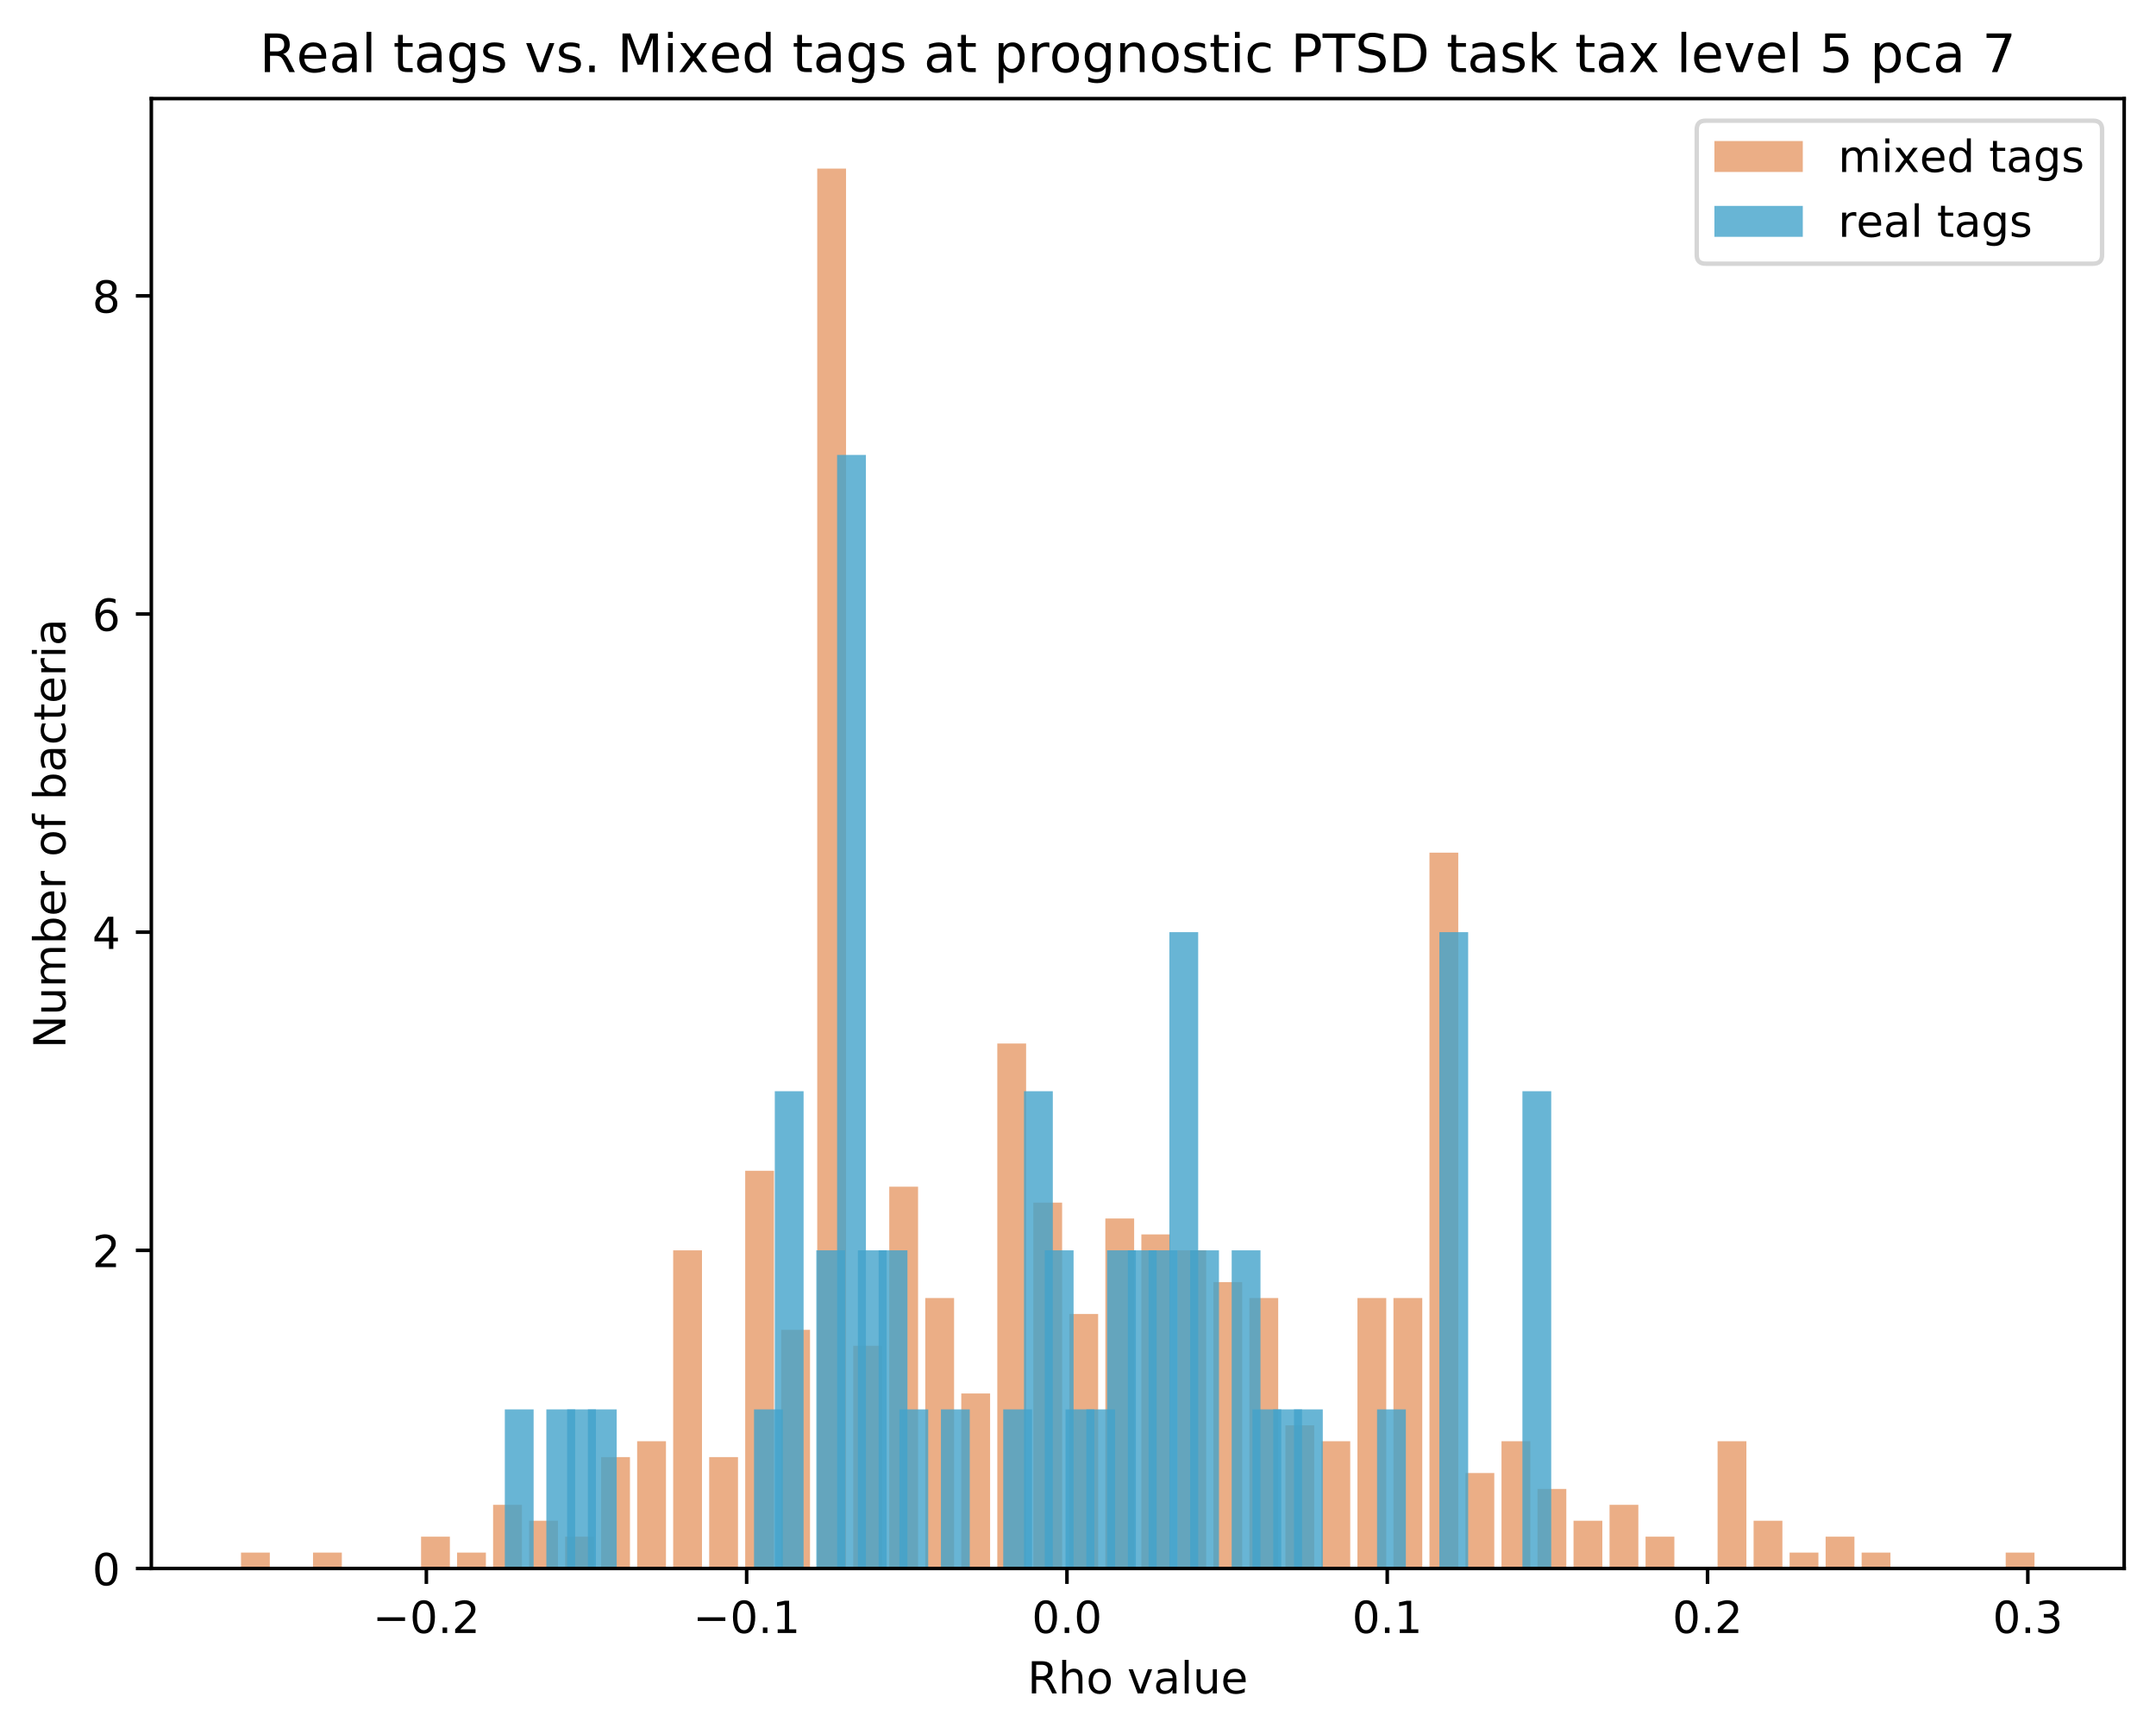<?xml version="1.0" encoding="utf-8" standalone="no"?>
<!DOCTYPE svg PUBLIC "-//W3C//DTD SVG 1.1//EN"
  "http://www.w3.org/Graphics/SVG/1.1/DTD/svg11.dtd">
<!-- Created with matplotlib (https://matplotlib.org/) -->
<svg height="392.514pt" version="1.1" viewBox="0 0 487.841 392.514" width="487.841pt" xmlns="http://www.w3.org/2000/svg" xmlns:xlink="http://www.w3.org/1999/xlink">
 <defs>
  <style type="text/css">
*{stroke-linecap:butt;stroke-linejoin:round;}
  </style>
 </defs>
 <g id="figure_1">
  <g id="patch_1">
   <path d="M 0 392.514 
L 487.841 392.514 
L 487.841 0 
L 0 0 
z
" style="fill:#ffffff;"/>
  </g>
  <g id="axes_1">
   <g id="patch_2">
    <path d="M 34.241 354.958 
L 480.641 354.958 
L 480.641 22.318 
L 34.241 22.318 
z
" style="fill:#ffffff;"/>
   </g>
   <g id="patch_3">
    <path clip-path="url(#p46b9c76d13)" d="M 54.532 354.958 
L 61.051 354.958 
L 61.051 351.358 
L 54.532 351.358 
z
" style="fill:#d95f0e;opacity:0.5;"/>
   </g>
   <g id="patch_4">
    <path clip-path="url(#p46b9c76d13)" d="M 62.68 354.958 
L 69.2 354.958 
L 69.2 354.958 
L 62.68 354.958 
z
" style="fill:#d95f0e;opacity:0.5;"/>
   </g>
   <g id="patch_5">
    <path clip-path="url(#p46b9c76d13)" d="M 70.829 354.958 
L 77.349 354.958 
L 77.349 351.358 
L 70.829 351.358 
z
" style="fill:#d95f0e;opacity:0.5;"/>
   </g>
   <g id="patch_6">
    <path clip-path="url(#p46b9c76d13)" d="M 78.978 354.958 
L 85.498 354.958 
L 85.498 354.958 
L 78.978 354.958 
z
" style="fill:#d95f0e;opacity:0.5;"/>
   </g>
   <g id="patch_7">
    <path clip-path="url(#p46b9c76d13)" d="M 87.127 354.958 
L 93.647 354.958 
L 93.647 354.958 
L 87.127 354.958 
z
" style="fill:#d95f0e;opacity:0.5;"/>
   </g>
   <g id="patch_8">
    <path clip-path="url(#p46b9c76d13)" d="M 95.276 354.958 
L 101.795 354.958 
L 101.795 347.758 
L 95.276 347.758 
z
" style="fill:#d95f0e;opacity:0.5;"/>
   </g>
   <g id="patch_9">
    <path clip-path="url(#p46b9c76d13)" d="M 103.425 354.958 
L 109.944 354.958 
L 109.944 351.358 
L 103.425 351.358 
z
" style="fill:#d95f0e;opacity:0.5;"/>
   </g>
   <g id="patch_10">
    <path clip-path="url(#p46b9c76d13)" d="M 111.574 354.958 
L 118.093 354.958 
L 118.093 340.558 
L 111.574 340.558 
z
" style="fill:#d95f0e;opacity:0.5;"/>
   </g>
   <g id="patch_11">
    <path clip-path="url(#p46b9c76d13)" d="M 119.723 354.958 
L 126.242 354.958 
L 126.242 344.158 
L 119.723 344.158 
z
" style="fill:#d95f0e;opacity:0.5;"/>
   </g>
   <g id="patch_12">
    <path clip-path="url(#p46b9c76d13)" d="M 127.872 354.958 
L 134.391 354.958 
L 134.391 347.758 
L 127.872 347.758 
z
" style="fill:#d95f0e;opacity:0.5;"/>
   </g>
   <g id="patch_13">
    <path clip-path="url(#p46b9c76d13)" d="M 136.021 354.958 
L 142.54 354.958 
L 142.54 329.758 
L 136.021 329.758 
z
" style="fill:#d95f0e;opacity:0.5;"/>
   </g>
   <g id="patch_14">
    <path clip-path="url(#p46b9c76d13)" d="M 144.17 354.958 
L 150.689 354.958 
L 150.689 326.158 
L 144.17 326.158 
z
" style="fill:#d95f0e;opacity:0.5;"/>
   </g>
   <g id="patch_15">
    <path clip-path="url(#p46b9c76d13)" d="M 152.319 354.958 
L 158.838 354.958 
L 158.838 282.958 
L 152.319 282.958 
z
" style="fill:#d95f0e;opacity:0.5;"/>
   </g>
   <g id="patch_16">
    <path clip-path="url(#p46b9c76d13)" d="M 160.468 354.958 
L 166.987 354.958 
L 166.987 329.758 
L 160.468 329.758 
z
" style="fill:#d95f0e;opacity:0.5;"/>
   </g>
   <g id="patch_17">
    <path clip-path="url(#p46b9c76d13)" d="M 168.617 354.958 
L 175.136 354.958 
L 175.136 264.958 
L 168.617 264.958 
z
" style="fill:#d95f0e;opacity:0.5;"/>
   </g>
   <g id="patch_18">
    <path clip-path="url(#p46b9c76d13)" d="M 176.766 354.958 
L 183.285 354.958 
L 183.285 300.958 
L 176.766 300.958 
z
" style="fill:#d95f0e;opacity:0.5;"/>
   </g>
   <g id="patch_19">
    <path clip-path="url(#p46b9c76d13)" d="M 184.915 354.958 
L 191.434 354.958 
L 191.434 38.158 
L 184.915 38.158 
z
" style="fill:#d95f0e;opacity:0.5;"/>
   </g>
   <g id="patch_20">
    <path clip-path="url(#p46b9c76d13)" d="M 193.064 354.958 
L 199.583 354.958 
L 199.583 304.558 
L 193.064 304.558 
z
" style="fill:#d95f0e;opacity:0.5;"/>
   </g>
   <g id="patch_21">
    <path clip-path="url(#p46b9c76d13)" d="M 201.213 354.958 
L 207.732 354.958 
L 207.732 268.558 
L 201.213 268.558 
z
" style="fill:#d95f0e;opacity:0.5;"/>
   </g>
   <g id="patch_22">
    <path clip-path="url(#p46b9c76d13)" d="M 209.362 354.958 
L 215.881 354.958 
L 215.881 293.758 
L 209.362 293.758 
z
" style="fill:#d95f0e;opacity:0.5;"/>
   </g>
   <g id="patch_23">
    <path clip-path="url(#p46b9c76d13)" d="M 217.511 354.958 
L 224.03 354.958 
L 224.03 315.358 
L 217.511 315.358 
z
" style="fill:#d95f0e;opacity:0.5;"/>
   </g>
   <g id="patch_24">
    <path clip-path="url(#p46b9c76d13)" d="M 225.66 354.958 
L 232.179 354.958 
L 232.179 236.158 
L 225.66 236.158 
z
" style="fill:#d95f0e;opacity:0.5;"/>
   </g>
   <g id="patch_25">
    <path clip-path="url(#p46b9c76d13)" d="M 233.809 354.958 
L 240.328 354.958 
L 240.328 272.158 
L 233.809 272.158 
z
" style="fill:#d95f0e;opacity:0.5;"/>
   </g>
   <g id="patch_26">
    <path clip-path="url(#p46b9c76d13)" d="M 241.958 354.958 
L 248.477 354.958 
L 248.477 297.358 
L 241.958 297.358 
z
" style="fill:#d95f0e;opacity:0.5;"/>
   </g>
   <g id="patch_27">
    <path clip-path="url(#p46b9c76d13)" d="M 250.107 354.958 
L 256.626 354.958 
L 256.626 275.758 
L 250.107 275.758 
z
" style="fill:#d95f0e;opacity:0.5;"/>
   </g>
   <g id="patch_28">
    <path clip-path="url(#p46b9c76d13)" d="M 258.256 354.958 
L 264.775 354.958 
L 264.775 279.358 
L 258.256 279.358 
z
" style="fill:#d95f0e;opacity:0.5;"/>
   </g>
   <g id="patch_29">
    <path clip-path="url(#p46b9c76d13)" d="M 266.404 354.958 
L 272.924 354.958 
L 272.924 282.958 
L 266.404 282.958 
z
" style="fill:#d95f0e;opacity:0.5;"/>
   </g>
   <g id="patch_30">
    <path clip-path="url(#p46b9c76d13)" d="M 274.553 354.958 
L 281.073 354.958 
L 281.073 290.158 
L 274.553 290.158 
z
" style="fill:#d95f0e;opacity:0.5;"/>
   </g>
   <g id="patch_31">
    <path clip-path="url(#p46b9c76d13)" d="M 282.702 354.958 
L 289.222 354.958 
L 289.222 293.758 
L 282.702 293.758 
z
" style="fill:#d95f0e;opacity:0.5;"/>
   </g>
   <g id="patch_32">
    <path clip-path="url(#p46b9c76d13)" d="M 290.851 354.958 
L 297.371 354.958 
L 297.371 322.558 
L 290.851 322.558 
z
" style="fill:#d95f0e;opacity:0.5;"/>
   </g>
   <g id="patch_33">
    <path clip-path="url(#p46b9c76d13)" d="M 299 354.958 
L 305.519 354.958 
L 305.519 326.158 
L 299 326.158 
z
" style="fill:#d95f0e;opacity:0.5;"/>
   </g>
   <g id="patch_34">
    <path clip-path="url(#p46b9c76d13)" d="M 307.149 354.958 
L 313.668 354.958 
L 313.668 293.758 
L 307.149 293.758 
z
" style="fill:#d95f0e;opacity:0.5;"/>
   </g>
   <g id="patch_35">
    <path clip-path="url(#p46b9c76d13)" d="M 315.298 354.958 
L 321.817 354.958 
L 321.817 293.758 
L 315.298 293.758 
z
" style="fill:#d95f0e;opacity:0.5;"/>
   </g>
   <g id="patch_36">
    <path clip-path="url(#p46b9c76d13)" d="M 323.447 354.958 
L 329.966 354.958 
L 329.966 192.958 
L 323.447 192.958 
z
" style="fill:#d95f0e;opacity:0.5;"/>
   </g>
   <g id="patch_37">
    <path clip-path="url(#p46b9c76d13)" d="M 331.596 354.958 
L 338.115 354.958 
L 338.115 333.358 
L 331.596 333.358 
z
" style="fill:#d95f0e;opacity:0.5;"/>
   </g>
   <g id="patch_38">
    <path clip-path="url(#p46b9c76d13)" d="M 339.745 354.958 
L 346.264 354.958 
L 346.264 326.158 
L 339.745 326.158 
z
" style="fill:#d95f0e;opacity:0.5;"/>
   </g>
   <g id="patch_39">
    <path clip-path="url(#p46b9c76d13)" d="M 347.894 354.958 
L 354.413 354.958 
L 354.413 336.958 
L 347.894 336.958 
z
" style="fill:#d95f0e;opacity:0.5;"/>
   </g>
   <g id="patch_40">
    <path clip-path="url(#p46b9c76d13)" d="M 356.043 354.958 
L 362.562 354.958 
L 362.562 344.158 
L 356.043 344.158 
z
" style="fill:#d95f0e;opacity:0.5;"/>
   </g>
   <g id="patch_41">
    <path clip-path="url(#p46b9c76d13)" d="M 364.192 354.958 
L 370.711 354.958 
L 370.711 340.558 
L 364.192 340.558 
z
" style="fill:#d95f0e;opacity:0.5;"/>
   </g>
   <g id="patch_42">
    <path clip-path="url(#p46b9c76d13)" d="M 372.341 354.958 
L 378.86 354.958 
L 378.86 347.758 
L 372.341 347.758 
z
" style="fill:#d95f0e;opacity:0.5;"/>
   </g>
   <g id="patch_43">
    <path clip-path="url(#p46b9c76d13)" d="M 380.49 354.958 
L 387.009 354.958 
L 387.009 354.958 
L 380.49 354.958 
z
" style="fill:#d95f0e;opacity:0.5;"/>
   </g>
   <g id="patch_44">
    <path clip-path="url(#p46b9c76d13)" d="M 388.639 354.958 
L 395.158 354.958 
L 395.158 326.158 
L 388.639 326.158 
z
" style="fill:#d95f0e;opacity:0.5;"/>
   </g>
   <g id="patch_45">
    <path clip-path="url(#p46b9c76d13)" d="M 396.788 354.958 
L 403.307 354.958 
L 403.307 344.158 
L 396.788 344.158 
z
" style="fill:#d95f0e;opacity:0.5;"/>
   </g>
   <g id="patch_46">
    <path clip-path="url(#p46b9c76d13)" d="M 404.937 354.958 
L 411.456 354.958 
L 411.456 351.358 
L 404.937 351.358 
z
" style="fill:#d95f0e;opacity:0.5;"/>
   </g>
   <g id="patch_47">
    <path clip-path="url(#p46b9c76d13)" d="M 413.086 354.958 
L 419.605 354.958 
L 419.605 347.758 
L 413.086 347.758 
z
" style="fill:#d95f0e;opacity:0.5;"/>
   </g>
   <g id="patch_48">
    <path clip-path="url(#p46b9c76d13)" d="M 421.235 354.958 
L 427.754 354.958 
L 427.754 351.358 
L 421.235 351.358 
z
" style="fill:#d95f0e;opacity:0.5;"/>
   </g>
   <g id="patch_49">
    <path clip-path="url(#p46b9c76d13)" d="M 429.384 354.958 
L 435.903 354.958 
L 435.903 354.958 
L 429.384 354.958 
z
" style="fill:#d95f0e;opacity:0.5;"/>
   </g>
   <g id="patch_50">
    <path clip-path="url(#p46b9c76d13)" d="M 437.533 354.958 
L 444.052 354.958 
L 444.052 354.958 
L 437.533 354.958 
z
" style="fill:#d95f0e;opacity:0.5;"/>
   </g>
   <g id="patch_51">
    <path clip-path="url(#p46b9c76d13)" d="M 445.682 354.958 
L 452.201 354.958 
L 452.201 354.958 
L 445.682 354.958 
z
" style="fill:#d95f0e;opacity:0.5;"/>
   </g>
   <g id="patch_52">
    <path clip-path="url(#p46b9c76d13)" d="M 453.831 354.958 
L 460.35 354.958 
L 460.35 351.358 
L 453.831 351.358 
z
" style="fill:#d95f0e;opacity:0.5;"/>
   </g>
   <g id="patch_53">
    <path clip-path="url(#p46b9c76d13)" d="M 114.225 354.958 
L 120.744 354.958 
L 120.744 318.958 
L 114.225 318.958 
z
" style="fill:#43a2ca;opacity:0.8;"/>
   </g>
   <g id="patch_54">
    <path clip-path="url(#p46b9c76d13)" d="M 118.924 354.958 
L 125.443 354.958 
L 125.443 354.958 
L 118.924 354.958 
z
" style="fill:#43a2ca;opacity:0.8;"/>
   </g>
   <g id="patch_55">
    <path clip-path="url(#p46b9c76d13)" d="M 123.623 354.958 
L 130.142 354.958 
L 130.142 318.958 
L 123.623 318.958 
z
" style="fill:#43a2ca;opacity:0.8;"/>
   </g>
   <g id="patch_56">
    <path clip-path="url(#p46b9c76d13)" d="M 128.322 354.958 
L 134.841 354.958 
L 134.841 318.958 
L 128.322 318.958 
z
" style="fill:#43a2ca;opacity:0.8;"/>
   </g>
   <g id="patch_57">
    <path clip-path="url(#p46b9c76d13)" d="M 133.021 354.958 
L 139.541 354.958 
L 139.541 318.958 
L 133.021 318.958 
z
" style="fill:#43a2ca;opacity:0.8;"/>
   </g>
   <g id="patch_58">
    <path clip-path="url(#p46b9c76d13)" d="M 137.72 354.958 
L 144.24 354.958 
L 144.24 354.958 
L 137.72 354.958 
z
" style="fill:#43a2ca;opacity:0.8;"/>
   </g>
   <g id="patch_59">
    <path clip-path="url(#p46b9c76d13)" d="M 142.42 354.958 
L 148.939 354.958 
L 148.939 354.958 
L 142.42 354.958 
z
" style="fill:#43a2ca;opacity:0.8;"/>
   </g>
   <g id="patch_60">
    <path clip-path="url(#p46b9c76d13)" d="M 147.119 354.958 
L 153.638 354.958 
L 153.638 354.958 
L 147.119 354.958 
z
" style="fill:#43a2ca;opacity:0.8;"/>
   </g>
   <g id="patch_61">
    <path clip-path="url(#p46b9c76d13)" d="M 151.818 354.958 
L 158.337 354.958 
L 158.337 354.958 
L 151.818 354.958 
z
" style="fill:#43a2ca;opacity:0.8;"/>
   </g>
   <g id="patch_62">
    <path clip-path="url(#p46b9c76d13)" d="M 156.517 354.958 
L 163.036 354.958 
L 163.036 354.958 
L 156.517 354.958 
z
" style="fill:#43a2ca;opacity:0.8;"/>
   </g>
   <g id="patch_63">
    <path clip-path="url(#p46b9c76d13)" d="M 161.216 354.958 
L 167.735 354.958 
L 167.735 354.958 
L 161.216 354.958 
z
" style="fill:#43a2ca;opacity:0.8;"/>
   </g>
   <g id="patch_64">
    <path clip-path="url(#p46b9c76d13)" d="M 165.915 354.958 
L 172.434 354.958 
L 172.434 354.958 
L 165.915 354.958 
z
" style="fill:#43a2ca;opacity:0.8;"/>
   </g>
   <g id="patch_65">
    <path clip-path="url(#p46b9c76d13)" d="M 170.614 354.958 
L 177.133 354.958 
L 177.133 318.958 
L 170.614 318.958 
z
" style="fill:#43a2ca;opacity:0.8;"/>
   </g>
   <g id="patch_66">
    <path clip-path="url(#p46b9c76d13)" d="M 175.313 354.958 
L 181.832 354.958 
L 181.832 246.958 
L 175.313 246.958 
z
" style="fill:#43a2ca;opacity:0.8;"/>
   </g>
   <g id="patch_67">
    <path clip-path="url(#p46b9c76d13)" d="M 180.012 354.958 
L 186.531 354.958 
L 186.531 354.958 
L 180.012 354.958 
z
" style="fill:#43a2ca;opacity:0.8;"/>
   </g>
   <g id="patch_68">
    <path clip-path="url(#p46b9c76d13)" d="M 184.711 354.958 
L 191.23 354.958 
L 191.23 282.958 
L 184.711 282.958 
z
" style="fill:#43a2ca;opacity:0.8;"/>
   </g>
   <g id="patch_69">
    <path clip-path="url(#p46b9c76d13)" d="M 189.41 354.958 
L 195.929 354.958 
L 195.929 102.958 
L 189.41 102.958 
z
" style="fill:#43a2ca;opacity:0.8;"/>
   </g>
   <g id="patch_70">
    <path clip-path="url(#p46b9c76d13)" d="M 194.109 354.958 
L 200.629 354.958 
L 200.629 282.958 
L 194.109 282.958 
z
" style="fill:#43a2ca;opacity:0.8;"/>
   </g>
   <g id="patch_71">
    <path clip-path="url(#p46b9c76d13)" d="M 198.808 354.958 
L 205.328 354.958 
L 205.328 282.958 
L 198.808 282.958 
z
" style="fill:#43a2ca;opacity:0.8;"/>
   </g>
   <g id="patch_72">
    <path clip-path="url(#p46b9c76d13)" d="M 203.508 354.958 
L 210.027 354.958 
L 210.027 318.958 
L 203.508 318.958 
z
" style="fill:#43a2ca;opacity:0.8;"/>
   </g>
   <g id="patch_73">
    <path clip-path="url(#p46b9c76d13)" d="M 208.207 354.958 
L 214.726 354.958 
L 214.726 354.958 
L 208.207 354.958 
z
" style="fill:#43a2ca;opacity:0.8;"/>
   </g>
   <g id="patch_74">
    <path clip-path="url(#p46b9c76d13)" d="M 212.906 354.958 
L 219.425 354.958 
L 219.425 318.958 
L 212.906 318.958 
z
" style="fill:#43a2ca;opacity:0.8;"/>
   </g>
   <g id="patch_75">
    <path clip-path="url(#p46b9c76d13)" d="M 217.605 354.958 
L 224.124 354.958 
L 224.124 354.958 
L 217.605 354.958 
z
" style="fill:#43a2ca;opacity:0.8;"/>
   </g>
   <g id="patch_76">
    <path clip-path="url(#p46b9c76d13)" d="M 222.304 354.958 
L 228.823 354.958 
L 228.823 354.958 
L 222.304 354.958 
z
" style="fill:#43a2ca;opacity:0.8;"/>
   </g>
   <g id="patch_77">
    <path clip-path="url(#p46b9c76d13)" d="M 227.003 354.958 
L 233.522 354.958 
L 233.522 318.958 
L 227.003 318.958 
z
" style="fill:#43a2ca;opacity:0.8;"/>
   </g>
   <g id="patch_78">
    <path clip-path="url(#p46b9c76d13)" d="M 231.702 354.958 
L 238.221 354.958 
L 238.221 246.958 
L 231.702 246.958 
z
" style="fill:#43a2ca;opacity:0.8;"/>
   </g>
   <g id="patch_79">
    <path clip-path="url(#p46b9c76d13)" d="M 236.401 354.958 
L 242.92 354.958 
L 242.92 282.958 
L 236.401 282.958 
z
" style="fill:#43a2ca;opacity:0.8;"/>
   </g>
   <g id="patch_80">
    <path clip-path="url(#p46b9c76d13)" d="M 241.1 354.958 
L 247.619 354.958 
L 247.619 318.958 
L 241.1 318.958 
z
" style="fill:#43a2ca;opacity:0.8;"/>
   </g>
   <g id="patch_81">
    <path clip-path="url(#p46b9c76d13)" d="M 245.799 354.958 
L 252.318 354.958 
L 252.318 318.958 
L 245.799 318.958 
z
" style="fill:#43a2ca;opacity:0.8;"/>
   </g>
   <g id="patch_82">
    <path clip-path="url(#p46b9c76d13)" d="M 250.498 354.958 
L 257.017 354.958 
L 257.017 282.958 
L 250.498 282.958 
z
" style="fill:#43a2ca;opacity:0.8;"/>
   </g>
   <g id="patch_83">
    <path clip-path="url(#p46b9c76d13)" d="M 255.197 354.958 
L 261.717 354.958 
L 261.717 282.958 
L 255.197 282.958 
z
" style="fill:#43a2ca;opacity:0.8;"/>
   </g>
   <g id="patch_84">
    <path clip-path="url(#p46b9c76d13)" d="M 259.896 354.958 
L 266.416 354.958 
L 266.416 282.958 
L 259.896 282.958 
z
" style="fill:#43a2ca;opacity:0.8;"/>
   </g>
   <g id="patch_85">
    <path clip-path="url(#p46b9c76d13)" d="M 264.596 354.958 
L 271.115 354.958 
L 271.115 210.958 
L 264.596 210.958 
z
" style="fill:#43a2ca;opacity:0.8;"/>
   </g>
   <g id="patch_86">
    <path clip-path="url(#p46b9c76d13)" d="M 269.295 354.958 
L 275.814 354.958 
L 275.814 282.958 
L 269.295 282.958 
z
" style="fill:#43a2ca;opacity:0.8;"/>
   </g>
   <g id="patch_87">
    <path clip-path="url(#p46b9c76d13)" d="M 273.994 354.958 
L 280.513 354.958 
L 280.513 354.958 
L 273.994 354.958 
z
" style="fill:#43a2ca;opacity:0.8;"/>
   </g>
   <g id="patch_88">
    <path clip-path="url(#p46b9c76d13)" d="M 278.693 354.958 
L 285.212 354.958 
L 285.212 282.958 
L 278.693 282.958 
z
" style="fill:#43a2ca;opacity:0.8;"/>
   </g>
   <g id="patch_89">
    <path clip-path="url(#p46b9c76d13)" d="M 283.392 354.958 
L 289.911 354.958 
L 289.911 318.958 
L 283.392 318.958 
z
" style="fill:#43a2ca;opacity:0.8;"/>
   </g>
   <g id="patch_90">
    <path clip-path="url(#p46b9c76d13)" d="M 288.091 354.958 
L 294.61 354.958 
L 294.61 318.958 
L 288.091 318.958 
z
" style="fill:#43a2ca;opacity:0.8;"/>
   </g>
   <g id="patch_91">
    <path clip-path="url(#p46b9c76d13)" d="M 292.79 354.958 
L 299.309 354.958 
L 299.309 318.958 
L 292.79 318.958 
z
" style="fill:#43a2ca;opacity:0.8;"/>
   </g>
   <g id="patch_92">
    <path clip-path="url(#p46b9c76d13)" d="M 297.489 354.958 
L 304.008 354.958 
L 304.008 354.958 
L 297.489 354.958 
z
" style="fill:#43a2ca;opacity:0.8;"/>
   </g>
   <g id="patch_93">
    <path clip-path="url(#p46b9c76d13)" d="M 302.188 354.958 
L 308.707 354.958 
L 308.707 354.958 
L 302.188 354.958 
z
" style="fill:#43a2ca;opacity:0.8;"/>
   </g>
   <g id="patch_94">
    <path clip-path="url(#p46b9c76d13)" d="M 306.887 354.958 
L 313.406 354.958 
L 313.406 354.958 
L 306.887 354.958 
z
" style="fill:#43a2ca;opacity:0.8;"/>
   </g>
   <g id="patch_95">
    <path clip-path="url(#p46b9c76d13)" d="M 311.586 354.958 
L 318.105 354.958 
L 318.105 318.958 
L 311.586 318.958 
z
" style="fill:#43a2ca;opacity:0.8;"/>
   </g>
   <g id="patch_96">
    <path clip-path="url(#p46b9c76d13)" d="M 316.285 354.958 
L 322.805 354.958 
L 322.805 354.958 
L 316.285 354.958 
z
" style="fill:#43a2ca;opacity:0.8;"/>
   </g>
   <g id="patch_97">
    <path clip-path="url(#p46b9c76d13)" d="M 320.984 354.958 
L 327.504 354.958 
L 327.504 354.958 
L 320.984 354.958 
z
" style="fill:#43a2ca;opacity:0.8;"/>
   </g>
   <g id="patch_98">
    <path clip-path="url(#p46b9c76d13)" d="M 325.684 354.958 
L 332.203 354.958 
L 332.203 210.958 
L 325.684 210.958 
z
" style="fill:#43a2ca;opacity:0.8;"/>
   </g>
   <g id="patch_99">
    <path clip-path="url(#p46b9c76d13)" d="M 330.383 354.958 
L 336.902 354.958 
L 336.902 354.958 
L 330.383 354.958 
z
" style="fill:#43a2ca;opacity:0.8;"/>
   </g>
   <g id="patch_100">
    <path clip-path="url(#p46b9c76d13)" d="M 335.082 354.958 
L 341.601 354.958 
L 341.601 354.958 
L 335.082 354.958 
z
" style="fill:#43a2ca;opacity:0.8;"/>
   </g>
   <g id="patch_101">
    <path clip-path="url(#p46b9c76d13)" d="M 339.781 354.958 
L 346.3 354.958 
L 346.3 354.958 
L 339.781 354.958 
z
" style="fill:#43a2ca;opacity:0.8;"/>
   </g>
   <g id="patch_102">
    <path clip-path="url(#p46b9c76d13)" d="M 344.48 354.958 
L 350.999 354.958 
L 350.999 246.958 
L 344.48 246.958 
z
" style="fill:#43a2ca;opacity:0.8;"/>
   </g>
   <g id="matplotlib.axis_1">
    <g id="xtick_1">
     <g id="line2d_1">
      <defs>
       <path d="M 0 0 
L 0 3.5 
" id="m2df673b9aa" style="stroke:#000000;stroke-width:0.8;"/>
      </defs>
      <g>
       <use style="stroke:#000000;stroke-width:0.8;" x="96.475" xlink:href="#m2df673b9aa" y="354.958"/>
      </g>
     </g>
     <g id="text_1">
      <!-- −0.2 -->
      <defs>
       <path d="M 10.594 35.5 
L 73.188 35.5 
L 73.188 27.203 
L 10.594 27.203 
z
" id="DejaVuSans-8722"/>
       <path d="M 31.781 66.406 
Q 24.172 66.406 20.328 58.906 
Q 16.5 51.422 16.5 36.375 
Q 16.5 21.391 20.328 13.891 
Q 24.172 6.391 31.781 6.391 
Q 39.453 6.391 43.281 13.891 
Q 47.125 21.391 47.125 36.375 
Q 47.125 51.422 43.281 58.906 
Q 39.453 66.406 31.781 66.406 
z
M 31.781 74.219 
Q 44.047 74.219 50.516 64.516 
Q 56.984 54.828 56.984 36.375 
Q 56.984 17.969 50.516 8.266 
Q 44.047 -1.422 31.781 -1.422 
Q 19.531 -1.422 13.062 8.266 
Q 6.594 17.969 6.594 36.375 
Q 6.594 54.828 13.062 64.516 
Q 19.531 74.219 31.781 74.219 
z
" id="DejaVuSans-48"/>
       <path d="M 10.688 12.406 
L 21 12.406 
L 21 0 
L 10.688 0 
z
" id="DejaVuSans-46"/>
       <path d="M 19.188 8.297 
L 53.609 8.297 
L 53.609 0 
L 7.328 0 
L 7.328 8.297 
Q 12.938 14.109 22.625 23.891 
Q 32.328 33.688 34.812 36.531 
Q 39.547 41.844 41.422 45.531 
Q 43.312 49.219 43.312 52.781 
Q 43.312 58.594 39.234 62.25 
Q 35.156 65.922 28.609 65.922 
Q 23.969 65.922 18.812 64.312 
Q 13.672 62.703 7.812 59.422 
L 7.812 69.391 
Q 13.766 71.781 18.938 73 
Q 24.125 74.219 28.422 74.219 
Q 39.75 74.219 46.484 68.547 
Q 53.219 62.891 53.219 53.422 
Q 53.219 48.922 51.531 44.891 
Q 49.859 40.875 45.406 35.406 
Q 44.188 33.984 37.641 27.219 
Q 31.109 20.453 19.188 8.297 
z
" id="DejaVuSans-50"/>
      </defs>
      <g transform="translate(84.334 369.557)scale(0.1 -0.1)">
       <use xlink:href="#DejaVuSans-8722"/>
       <use x="83.789" xlink:href="#DejaVuSans-48"/>
       <use x="147.412" xlink:href="#DejaVuSans-46"/>
       <use x="179.199" xlink:href="#DejaVuSans-50"/>
      </g>
     </g>
    </g>
    <g id="xtick_2">
     <g id="line2d_2">
      <g>
       <use style="stroke:#000000;stroke-width:0.8;" x="168.948" xlink:href="#m2df673b9aa" y="354.958"/>
      </g>
     </g>
     <g id="text_2">
      <!-- −0.1 -->
      <defs>
       <path d="M 12.406 8.297 
L 28.516 8.297 
L 28.516 63.922 
L 10.984 60.406 
L 10.984 69.391 
L 28.422 72.906 
L 38.281 72.906 
L 38.281 8.297 
L 54.391 8.297 
L 54.391 0 
L 12.406 0 
z
" id="DejaVuSans-49"/>
      </defs>
      <g transform="translate(156.807 369.557)scale(0.1 -0.1)">
       <use xlink:href="#DejaVuSans-8722"/>
       <use x="83.789" xlink:href="#DejaVuSans-48"/>
       <use x="147.412" xlink:href="#DejaVuSans-46"/>
       <use x="179.199" xlink:href="#DejaVuSans-49"/>
      </g>
     </g>
    </g>
    <g id="xtick_3">
     <g id="line2d_3">
      <g>
       <use style="stroke:#000000;stroke-width:0.8;" x="241.421" xlink:href="#m2df673b9aa" y="354.958"/>
      </g>
     </g>
     <g id="text_3">
      <!-- 0.0 -->
      <g transform="translate(233.47 369.557)scale(0.1 -0.1)">
       <use xlink:href="#DejaVuSans-48"/>
       <use x="63.623" xlink:href="#DejaVuSans-46"/>
       <use x="95.41" xlink:href="#DejaVuSans-48"/>
      </g>
     </g>
    </g>
    <g id="xtick_4">
     <g id="line2d_4">
      <g>
       <use style="stroke:#000000;stroke-width:0.8;" x="313.894" xlink:href="#m2df673b9aa" y="354.958"/>
      </g>
     </g>
     <g id="text_4">
      <!-- 0.1 -->
      <g transform="translate(305.942 369.557)scale(0.1 -0.1)">
       <use xlink:href="#DejaVuSans-48"/>
       <use x="63.623" xlink:href="#DejaVuSans-46"/>
       <use x="95.41" xlink:href="#DejaVuSans-49"/>
      </g>
     </g>
    </g>
    <g id="xtick_5">
     <g id="line2d_5">
      <g>
       <use style="stroke:#000000;stroke-width:0.8;" x="386.367" xlink:href="#m2df673b9aa" y="354.958"/>
      </g>
     </g>
     <g id="text_5">
      <!-- 0.2 -->
      <g transform="translate(378.415 369.557)scale(0.1 -0.1)">
       <use xlink:href="#DejaVuSans-48"/>
       <use x="63.623" xlink:href="#DejaVuSans-46"/>
       <use x="95.41" xlink:href="#DejaVuSans-50"/>
      </g>
     </g>
    </g>
    <g id="xtick_6">
     <g id="line2d_6">
      <g>
       <use style="stroke:#000000;stroke-width:0.8;" x="458.84" xlink:href="#m2df673b9aa" y="354.958"/>
      </g>
     </g>
     <g id="text_6">
      <!-- 0.3 -->
      <defs>
       <path d="M 40.578 39.312 
Q 47.656 37.797 51.625 33 
Q 55.609 28.219 55.609 21.188 
Q 55.609 10.406 48.188 4.484 
Q 40.766 -1.422 27.094 -1.422 
Q 22.516 -1.422 17.656 -0.516 
Q 12.797 0.391 7.625 2.203 
L 7.625 11.719 
Q 11.719 9.328 16.594 8.109 
Q 21.484 6.891 26.812 6.891 
Q 36.078 6.891 40.938 10.547 
Q 45.797 14.203 45.797 21.188 
Q 45.797 27.641 41.281 31.266 
Q 36.766 34.906 28.719 34.906 
L 20.219 34.906 
L 20.219 43.016 
L 29.109 43.016 
Q 36.375 43.016 40.234 45.922 
Q 44.094 48.828 44.094 54.297 
Q 44.094 59.906 40.109 62.906 
Q 36.141 65.922 28.719 65.922 
Q 24.656 65.922 20.016 65.031 
Q 15.375 64.156 9.812 62.312 
L 9.812 71.094 
Q 15.438 72.656 20.344 73.438 
Q 25.25 74.219 29.594 74.219 
Q 40.828 74.219 47.359 69.109 
Q 53.906 64.016 53.906 55.328 
Q 53.906 49.266 50.438 45.094 
Q 46.969 40.922 40.578 39.312 
z
" id="DejaVuSans-51"/>
      </defs>
      <g transform="translate(450.888 369.557)scale(0.1 -0.1)">
       <use xlink:href="#DejaVuSans-48"/>
       <use x="63.623" xlink:href="#DejaVuSans-46"/>
       <use x="95.41" xlink:href="#DejaVuSans-51"/>
      </g>
     </g>
    </g>
    <g id="text_7">
     <!-- Rho value -->
     <defs>
      <path d="M 44.391 34.188 
Q 47.562 33.109 50.562 29.594 
Q 53.562 26.078 56.594 19.922 
L 66.609 0 
L 56 0 
L 46.688 18.703 
Q 43.062 26.031 39.672 28.422 
Q 36.281 30.812 30.422 30.812 
L 19.672 30.812 
L 19.672 0 
L 9.812 0 
L 9.812 72.906 
L 32.078 72.906 
Q 44.578 72.906 50.734 67.672 
Q 56.891 62.453 56.891 51.906 
Q 56.891 45.016 53.688 40.469 
Q 50.484 35.938 44.391 34.188 
z
M 19.672 64.797 
L 19.672 38.922 
L 32.078 38.922 
Q 39.203 38.922 42.844 42.219 
Q 46.484 45.516 46.484 51.906 
Q 46.484 58.297 42.844 61.547 
Q 39.203 64.797 32.078 64.797 
z
" id="DejaVuSans-82"/>
      <path d="M 54.891 33.016 
L 54.891 0 
L 45.906 0 
L 45.906 32.719 
Q 45.906 40.484 42.875 44.328 
Q 39.844 48.188 33.797 48.188 
Q 26.516 48.188 22.312 43.547 
Q 18.109 38.922 18.109 30.906 
L 18.109 0 
L 9.078 0 
L 9.078 75.984 
L 18.109 75.984 
L 18.109 46.188 
Q 21.344 51.125 25.703 53.562 
Q 30.078 56 35.797 56 
Q 45.219 56 50.047 50.172 
Q 54.891 44.344 54.891 33.016 
z
" id="DejaVuSans-104"/>
      <path d="M 30.609 48.391 
Q 23.391 48.391 19.188 42.75 
Q 14.984 37.109 14.984 27.297 
Q 14.984 17.484 19.156 11.844 
Q 23.344 6.203 30.609 6.203 
Q 37.797 6.203 41.984 11.859 
Q 46.188 17.531 46.188 27.297 
Q 46.188 37.016 41.984 42.703 
Q 37.797 48.391 30.609 48.391 
z
M 30.609 56 
Q 42.328 56 49.016 48.375 
Q 55.719 40.766 55.719 27.297 
Q 55.719 13.875 49.016 6.219 
Q 42.328 -1.422 30.609 -1.422 
Q 18.844 -1.422 12.172 6.219 
Q 5.516 13.875 5.516 27.297 
Q 5.516 40.766 12.172 48.375 
Q 18.844 56 30.609 56 
z
" id="DejaVuSans-111"/>
      <path id="DejaVuSans-32"/>
      <path d="M 2.984 54.688 
L 12.5 54.688 
L 29.594 8.797 
L 46.688 54.688 
L 56.203 54.688 
L 35.688 0 
L 23.484 0 
z
" id="DejaVuSans-118"/>
      <path d="M 34.281 27.484 
Q 23.391 27.484 19.188 25 
Q 14.984 22.516 14.984 16.5 
Q 14.984 11.719 18.141 8.906 
Q 21.297 6.109 26.703 6.109 
Q 34.188 6.109 38.703 11.406 
Q 43.219 16.703 43.219 25.484 
L 43.219 27.484 
z
M 52.203 31.203 
L 52.203 0 
L 43.219 0 
L 43.219 8.297 
Q 40.141 3.328 35.547 0.953 
Q 30.953 -1.422 24.312 -1.422 
Q 15.922 -1.422 10.953 3.297 
Q 6 8.016 6 15.922 
Q 6 25.141 12.172 29.828 
Q 18.359 34.516 30.609 34.516 
L 43.219 34.516 
L 43.219 35.406 
Q 43.219 41.609 39.141 45 
Q 35.062 48.391 27.688 48.391 
Q 23 48.391 18.547 47.266 
Q 14.109 46.141 10.016 43.891 
L 10.016 52.203 
Q 14.938 54.109 19.578 55.047 
Q 24.219 56 28.609 56 
Q 40.484 56 46.344 49.844 
Q 52.203 43.703 52.203 31.203 
z
" id="DejaVuSans-97"/>
      <path d="M 9.422 75.984 
L 18.406 75.984 
L 18.406 0 
L 9.422 0 
z
" id="DejaVuSans-108"/>
      <path d="M 8.5 21.578 
L 8.5 54.688 
L 17.484 54.688 
L 17.484 21.922 
Q 17.484 14.156 20.5 10.266 
Q 23.531 6.391 29.594 6.391 
Q 36.859 6.391 41.078 11.031 
Q 45.312 15.672 45.312 23.688 
L 45.312 54.688 
L 54.297 54.688 
L 54.297 0 
L 45.312 0 
L 45.312 8.406 
Q 42.047 3.422 37.719 1 
Q 33.406 -1.422 27.688 -1.422 
Q 18.266 -1.422 13.375 4.438 
Q 8.5 10.297 8.5 21.578 
z
M 31.109 56 
z
" id="DejaVuSans-117"/>
      <path d="M 56.203 29.594 
L 56.203 25.203 
L 14.891 25.203 
Q 15.484 15.922 20.484 11.062 
Q 25.484 6.203 34.422 6.203 
Q 39.594 6.203 44.453 7.469 
Q 49.312 8.734 54.109 11.281 
L 54.109 2.781 
Q 49.266 0.734 44.188 -0.344 
Q 39.109 -1.422 33.891 -1.422 
Q 20.797 -1.422 13.156 6.188 
Q 5.516 13.812 5.516 26.812 
Q 5.516 40.234 12.766 48.109 
Q 20.016 56 32.328 56 
Q 43.359 56 49.781 48.891 
Q 56.203 41.797 56.203 29.594 
z
M 47.219 32.234 
Q 47.125 39.594 43.094 43.984 
Q 39.062 48.391 32.422 48.391 
Q 24.906 48.391 20.391 44.141 
Q 15.875 39.891 15.188 32.172 
z
" id="DejaVuSans-101"/>
     </defs>
     <g transform="translate(232.491 383.235)scale(0.1 -0.1)">
      <use xlink:href="#DejaVuSans-82"/>
      <use x="69.482" xlink:href="#DejaVuSans-104"/>
      <use x="132.861" xlink:href="#DejaVuSans-111"/>
      <use x="194.043" xlink:href="#DejaVuSans-32"/>
      <use x="225.83" xlink:href="#DejaVuSans-118"/>
      <use x="285.01" xlink:href="#DejaVuSans-97"/>
      <use x="346.289" xlink:href="#DejaVuSans-108"/>
      <use x="374.072" xlink:href="#DejaVuSans-117"/>
      <use x="437.451" xlink:href="#DejaVuSans-101"/>
     </g>
    </g>
   </g>
   <g id="matplotlib.axis_2">
    <g id="ytick_1">
     <g id="line2d_7">
      <defs>
       <path d="M 0 0 
L -3.5 0 
" id="m8958110664" style="stroke:#000000;stroke-width:0.8;"/>
      </defs>
      <g>
       <use style="stroke:#000000;stroke-width:0.8;" x="34.241" xlink:href="#m8958110664" y="354.958"/>
      </g>
     </g>
     <g id="text_8">
      <!-- 0 -->
      <g transform="translate(20.878 358.757)scale(0.1 -0.1)">
       <use xlink:href="#DejaVuSans-48"/>
      </g>
     </g>
    </g>
    <g id="ytick_2">
     <g id="line2d_8">
      <g>
       <use style="stroke:#000000;stroke-width:0.8;" x="34.241" xlink:href="#m8958110664" y="282.958"/>
      </g>
     </g>
     <g id="text_9">
      <!-- 2 -->
      <g transform="translate(20.878 286.757)scale(0.1 -0.1)">
       <use xlink:href="#DejaVuSans-50"/>
      </g>
     </g>
    </g>
    <g id="ytick_3">
     <g id="line2d_9">
      <g>
       <use style="stroke:#000000;stroke-width:0.8;" x="34.241" xlink:href="#m8958110664" y="210.958"/>
      </g>
     </g>
     <g id="text_10">
      <!-- 4 -->
      <defs>
       <path d="M 37.797 64.312 
L 12.891 25.391 
L 37.797 25.391 
z
M 35.203 72.906 
L 47.609 72.906 
L 47.609 25.391 
L 58.016 25.391 
L 58.016 17.188 
L 47.609 17.188 
L 47.609 0 
L 37.797 0 
L 37.797 17.188 
L 4.891 17.188 
L 4.891 26.703 
z
" id="DejaVuSans-52"/>
      </defs>
      <g transform="translate(20.878 214.757)scale(0.1 -0.1)">
       <use xlink:href="#DejaVuSans-52"/>
      </g>
     </g>
    </g>
    <g id="ytick_4">
     <g id="line2d_10">
      <g>
       <use style="stroke:#000000;stroke-width:0.8;" x="34.241" xlink:href="#m8958110664" y="138.958"/>
      </g>
     </g>
     <g id="text_11">
      <!-- 6 -->
      <defs>
       <path d="M 33.016 40.375 
Q 26.375 40.375 22.484 35.828 
Q 18.609 31.297 18.609 23.391 
Q 18.609 15.531 22.484 10.953 
Q 26.375 6.391 33.016 6.391 
Q 39.656 6.391 43.531 10.953 
Q 47.406 15.531 47.406 23.391 
Q 47.406 31.297 43.531 35.828 
Q 39.656 40.375 33.016 40.375 
z
M 52.594 71.297 
L 52.594 62.312 
Q 48.875 64.062 45.094 64.984 
Q 41.312 65.922 37.594 65.922 
Q 27.828 65.922 22.672 59.328 
Q 17.531 52.734 16.797 39.406 
Q 19.672 43.656 24.016 45.922 
Q 28.375 48.188 33.594 48.188 
Q 44.578 48.188 50.953 41.516 
Q 57.328 34.859 57.328 23.391 
Q 57.328 12.156 50.688 5.359 
Q 44.047 -1.422 33.016 -1.422 
Q 20.359 -1.422 13.672 8.266 
Q 6.984 17.969 6.984 36.375 
Q 6.984 53.656 15.188 63.938 
Q 23.391 74.219 37.203 74.219 
Q 40.922 74.219 44.703 73.484 
Q 48.484 72.75 52.594 71.297 
z
" id="DejaVuSans-54"/>
      </defs>
      <g transform="translate(20.878 142.757)scale(0.1 -0.1)">
       <use xlink:href="#DejaVuSans-54"/>
      </g>
     </g>
    </g>
    <g id="ytick_5">
     <g id="line2d_11">
      <g>
       <use style="stroke:#000000;stroke-width:0.8;" x="34.241" xlink:href="#m8958110664" y="66.958"/>
      </g>
     </g>
     <g id="text_12">
      <!-- 8 -->
      <defs>
       <path d="M 31.781 34.625 
Q 24.75 34.625 20.719 30.859 
Q 16.703 27.094 16.703 20.516 
Q 16.703 13.922 20.719 10.156 
Q 24.75 6.391 31.781 6.391 
Q 38.812 6.391 42.859 10.172 
Q 46.922 13.969 46.922 20.516 
Q 46.922 27.094 42.891 30.859 
Q 38.875 34.625 31.781 34.625 
z
M 21.922 38.812 
Q 15.578 40.375 12.031 44.719 
Q 8.5 49.078 8.5 55.328 
Q 8.5 64.062 14.719 69.141 
Q 20.953 74.219 31.781 74.219 
Q 42.672 74.219 48.875 69.141 
Q 55.078 64.062 55.078 55.328 
Q 55.078 49.078 51.531 44.719 
Q 48 40.375 41.703 38.812 
Q 48.828 37.156 52.797 32.312 
Q 56.781 27.484 56.781 20.516 
Q 56.781 9.906 50.312 4.234 
Q 43.844 -1.422 31.781 -1.422 
Q 19.734 -1.422 13.25 4.234 
Q 6.781 9.906 6.781 20.516 
Q 6.781 27.484 10.781 32.312 
Q 14.797 37.156 21.922 38.812 
z
M 18.312 54.391 
Q 18.312 48.734 21.844 45.562 
Q 25.391 42.391 31.781 42.391 
Q 38.141 42.391 41.719 45.562 
Q 45.312 48.734 45.312 54.391 
Q 45.312 60.062 41.719 63.234 
Q 38.141 66.406 31.781 66.406 
Q 25.391 66.406 21.844 63.234 
Q 18.312 60.062 18.312 54.391 
z
" id="DejaVuSans-56"/>
      </defs>
      <g transform="translate(20.878 70.757)scale(0.1 -0.1)">
       <use xlink:href="#DejaVuSans-56"/>
      </g>
     </g>
    </g>
    <g id="text_13">
     <!-- Number of bacteria -->
     <defs>
      <path d="M 9.812 72.906 
L 23.094 72.906 
L 55.422 11.922 
L 55.422 72.906 
L 64.984 72.906 
L 64.984 0 
L 51.703 0 
L 19.391 60.984 
L 19.391 0 
L 9.812 0 
z
" id="DejaVuSans-78"/>
      <path d="M 52 44.188 
Q 55.375 50.25 60.062 53.125 
Q 64.75 56 71.094 56 
Q 79.641 56 84.281 50.016 
Q 88.922 44.047 88.922 33.016 
L 88.922 0 
L 79.891 0 
L 79.891 32.719 
Q 79.891 40.578 77.094 44.375 
Q 74.312 48.188 68.609 48.188 
Q 61.625 48.188 57.562 43.547 
Q 53.516 38.922 53.516 30.906 
L 53.516 0 
L 44.484 0 
L 44.484 32.719 
Q 44.484 40.625 41.703 44.406 
Q 38.922 48.188 33.109 48.188 
Q 26.219 48.188 22.156 43.531 
Q 18.109 38.875 18.109 30.906 
L 18.109 0 
L 9.078 0 
L 9.078 54.688 
L 18.109 54.688 
L 18.109 46.188 
Q 21.188 51.219 25.484 53.609 
Q 29.781 56 35.688 56 
Q 41.656 56 45.828 52.969 
Q 50 49.953 52 44.188 
z
" id="DejaVuSans-109"/>
      <path d="M 48.688 27.297 
Q 48.688 37.203 44.609 42.844 
Q 40.531 48.484 33.406 48.484 
Q 26.266 48.484 22.188 42.844 
Q 18.109 37.203 18.109 27.297 
Q 18.109 17.391 22.188 11.75 
Q 26.266 6.109 33.406 6.109 
Q 40.531 6.109 44.609 11.75 
Q 48.688 17.391 48.688 27.297 
z
M 18.109 46.391 
Q 20.953 51.266 25.266 53.625 
Q 29.594 56 35.594 56 
Q 45.562 56 51.781 48.094 
Q 58.016 40.188 58.016 27.297 
Q 58.016 14.406 51.781 6.484 
Q 45.562 -1.422 35.594 -1.422 
Q 29.594 -1.422 25.266 0.953 
Q 20.953 3.328 18.109 8.203 
L 18.109 0 
L 9.078 0 
L 9.078 75.984 
L 18.109 75.984 
z
" id="DejaVuSans-98"/>
      <path d="M 41.109 46.297 
Q 39.594 47.172 37.812 47.578 
Q 36.031 48 33.891 48 
Q 26.266 48 22.188 43.047 
Q 18.109 38.094 18.109 28.812 
L 18.109 0 
L 9.078 0 
L 9.078 54.688 
L 18.109 54.688 
L 18.109 46.188 
Q 20.953 51.172 25.484 53.578 
Q 30.031 56 36.531 56 
Q 37.453 56 38.578 55.875 
Q 39.703 55.766 41.062 55.516 
z
" id="DejaVuSans-114"/>
      <path d="M 37.109 75.984 
L 37.109 68.5 
L 28.516 68.5 
Q 23.688 68.5 21.797 66.547 
Q 19.922 64.594 19.922 59.516 
L 19.922 54.688 
L 34.719 54.688 
L 34.719 47.703 
L 19.922 47.703 
L 19.922 0 
L 10.891 0 
L 10.891 47.703 
L 2.297 47.703 
L 2.297 54.688 
L 10.891 54.688 
L 10.891 58.5 
Q 10.891 67.625 15.141 71.797 
Q 19.391 75.984 28.609 75.984 
z
" id="DejaVuSans-102"/>
      <path d="M 48.781 52.594 
L 48.781 44.188 
Q 44.969 46.297 41.141 47.344 
Q 37.312 48.391 33.406 48.391 
Q 24.656 48.391 19.812 42.844 
Q 14.984 37.312 14.984 27.297 
Q 14.984 17.281 19.812 11.734 
Q 24.656 6.203 33.406 6.203 
Q 37.312 6.203 41.141 7.25 
Q 44.969 8.297 48.781 10.406 
L 48.781 2.094 
Q 45.016 0.344 40.984 -0.531 
Q 36.969 -1.422 32.422 -1.422 
Q 20.062 -1.422 12.781 6.344 
Q 5.516 14.109 5.516 27.297 
Q 5.516 40.672 12.859 48.328 
Q 20.219 56 33.016 56 
Q 37.156 56 41.109 55.141 
Q 45.062 54.297 48.781 52.594 
z
" id="DejaVuSans-99"/>
      <path d="M 18.312 70.219 
L 18.312 54.688 
L 36.812 54.688 
L 36.812 47.703 
L 18.312 47.703 
L 18.312 18.016 
Q 18.312 11.328 20.141 9.422 
Q 21.969 7.516 27.594 7.516 
L 36.812 7.516 
L 36.812 0 
L 27.594 0 
Q 17.188 0 13.234 3.875 
Q 9.281 7.766 9.281 18.016 
L 9.281 47.703 
L 2.688 47.703 
L 2.688 54.688 
L 9.281 54.688 
L 9.281 70.219 
z
" id="DejaVuSans-116"/>
      <path d="M 9.422 54.688 
L 18.406 54.688 
L 18.406 0 
L 9.422 0 
z
M 9.422 75.984 
L 18.406 75.984 
L 18.406 64.594 
L 9.422 64.594 
z
" id="DejaVuSans-105"/>
     </defs>
     <g transform="translate(14.798 237.255)rotate(-90)scale(0.1 -0.1)">
      <use xlink:href="#DejaVuSans-78"/>
      <use x="74.805" xlink:href="#DejaVuSans-117"/>
      <use x="138.184" xlink:href="#DejaVuSans-109"/>
      <use x="235.596" xlink:href="#DejaVuSans-98"/>
      <use x="299.072" xlink:href="#DejaVuSans-101"/>
      <use x="360.596" xlink:href="#DejaVuSans-114"/>
      <use x="401.709" xlink:href="#DejaVuSans-32"/>
      <use x="433.496" xlink:href="#DejaVuSans-111"/>
      <use x="494.678" xlink:href="#DejaVuSans-102"/>
      <use x="529.883" xlink:href="#DejaVuSans-32"/>
      <use x="561.67" xlink:href="#DejaVuSans-98"/>
      <use x="625.146" xlink:href="#DejaVuSans-97"/>
      <use x="686.426" xlink:href="#DejaVuSans-99"/>
      <use x="741.406" xlink:href="#DejaVuSans-116"/>
      <use x="780.615" xlink:href="#DejaVuSans-101"/>
      <use x="842.139" xlink:href="#DejaVuSans-114"/>
      <use x="883.252" xlink:href="#DejaVuSans-105"/>
      <use x="911.035" xlink:href="#DejaVuSans-97"/>
     </g>
    </g>
   </g>
   <g id="patch_103">
    <path d="M 34.241 354.958 
L 34.241 22.318 
" style="fill:none;stroke:#000000;stroke-linecap:square;stroke-linejoin:miter;stroke-width:0.8;"/>
   </g>
   <g id="patch_104">
    <path d="M 480.641 354.958 
L 480.641 22.318 
" style="fill:none;stroke:#000000;stroke-linecap:square;stroke-linejoin:miter;stroke-width:0.8;"/>
   </g>
   <g id="patch_105">
    <path d="M 34.241 354.958 
L 480.641 354.958 
" style="fill:none;stroke:#000000;stroke-linecap:square;stroke-linejoin:miter;stroke-width:0.8;"/>
   </g>
   <g id="patch_106">
    <path d="M 34.241 22.318 
L 480.641 22.318 
" style="fill:none;stroke:#000000;stroke-linecap:square;stroke-linejoin:miter;stroke-width:0.8;"/>
   </g>
   <g id="text_14">
    <!-- Real tags vs. Mixed tags at prognostic PTSD task tax level 5 pca 7 -->
    <defs>
     <path d="M 45.406 27.984 
Q 45.406 37.75 41.375 43.109 
Q 37.359 48.484 30.078 48.484 
Q 22.859 48.484 18.828 43.109 
Q 14.797 37.75 14.797 27.984 
Q 14.797 18.266 18.828 12.891 
Q 22.859 7.516 30.078 7.516 
Q 37.359 7.516 41.375 12.891 
Q 45.406 18.266 45.406 27.984 
z
M 54.391 6.781 
Q 54.391 -7.172 48.188 -13.984 
Q 42 -20.797 29.203 -20.797 
Q 24.469 -20.797 20.266 -20.094 
Q 16.062 -19.391 12.109 -17.922 
L 12.109 -9.188 
Q 16.062 -11.328 19.922 -12.344 
Q 23.781 -13.375 27.781 -13.375 
Q 36.625 -13.375 41.016 -8.766 
Q 45.406 -4.156 45.406 5.172 
L 45.406 9.625 
Q 42.625 4.781 38.281 2.391 
Q 33.938 0 27.875 0 
Q 17.828 0 11.672 7.656 
Q 5.516 15.328 5.516 27.984 
Q 5.516 40.672 11.672 48.328 
Q 17.828 56 27.875 56 
Q 33.938 56 38.281 53.609 
Q 42.625 51.219 45.406 46.391 
L 45.406 54.688 
L 54.391 54.688 
z
" id="DejaVuSans-103"/>
     <path d="M 44.281 53.078 
L 44.281 44.578 
Q 40.484 46.531 36.375 47.5 
Q 32.281 48.484 27.875 48.484 
Q 21.188 48.484 17.844 46.438 
Q 14.5 44.391 14.5 40.281 
Q 14.5 37.156 16.891 35.375 
Q 19.281 33.594 26.516 31.984 
L 29.594 31.297 
Q 39.156 29.25 43.188 25.516 
Q 47.219 21.781 47.219 15.094 
Q 47.219 7.469 41.188 3.016 
Q 35.156 -1.422 24.609 -1.422 
Q 20.219 -1.422 15.453 -0.562 
Q 10.688 0.297 5.422 2 
L 5.422 11.281 
Q 10.406 8.688 15.234 7.391 
Q 20.062 6.109 24.812 6.109 
Q 31.156 6.109 34.562 8.281 
Q 37.984 10.453 37.984 14.406 
Q 37.984 18.062 35.516 20.016 
Q 33.062 21.969 24.703 23.781 
L 21.578 24.516 
Q 13.234 26.266 9.516 29.906 
Q 5.812 33.547 5.812 39.891 
Q 5.812 47.609 11.281 51.797 
Q 16.75 56 26.812 56 
Q 31.781 56 36.172 55.266 
Q 40.578 54.547 44.281 53.078 
z
" id="DejaVuSans-115"/>
     <path d="M 9.812 72.906 
L 24.516 72.906 
L 43.109 23.297 
L 61.812 72.906 
L 76.516 72.906 
L 76.516 0 
L 66.891 0 
L 66.891 64.016 
L 48.094 14.016 
L 38.188 14.016 
L 19.391 64.016 
L 19.391 0 
L 9.812 0 
z
" id="DejaVuSans-77"/>
     <path d="M 54.891 54.688 
L 35.109 28.078 
L 55.906 0 
L 45.312 0 
L 29.391 21.484 
L 13.484 0 
L 2.875 0 
L 24.125 28.609 
L 4.688 54.688 
L 15.281 54.688 
L 29.781 35.203 
L 44.281 54.688 
z
" id="DejaVuSans-120"/>
     <path d="M 45.406 46.391 
L 45.406 75.984 
L 54.391 75.984 
L 54.391 0 
L 45.406 0 
L 45.406 8.203 
Q 42.578 3.328 38.25 0.953 
Q 33.938 -1.422 27.875 -1.422 
Q 17.969 -1.422 11.734 6.484 
Q 5.516 14.406 5.516 27.297 
Q 5.516 40.188 11.734 48.094 
Q 17.969 56 27.875 56 
Q 33.938 56 38.25 53.625 
Q 42.578 51.266 45.406 46.391 
z
M 14.797 27.297 
Q 14.797 17.391 18.875 11.75 
Q 22.953 6.109 30.078 6.109 
Q 37.203 6.109 41.297 11.75 
Q 45.406 17.391 45.406 27.297 
Q 45.406 37.203 41.297 42.844 
Q 37.203 48.484 30.078 48.484 
Q 22.953 48.484 18.875 42.844 
Q 14.797 37.203 14.797 27.297 
z
" id="DejaVuSans-100"/>
     <path d="M 18.109 8.203 
L 18.109 -20.797 
L 9.078 -20.797 
L 9.078 54.688 
L 18.109 54.688 
L 18.109 46.391 
Q 20.953 51.266 25.266 53.625 
Q 29.594 56 35.594 56 
Q 45.562 56 51.781 48.094 
Q 58.016 40.188 58.016 27.297 
Q 58.016 14.406 51.781 6.484 
Q 45.562 -1.422 35.594 -1.422 
Q 29.594 -1.422 25.266 0.953 
Q 20.953 3.328 18.109 8.203 
z
M 48.688 27.297 
Q 48.688 37.203 44.609 42.844 
Q 40.531 48.484 33.406 48.484 
Q 26.266 48.484 22.188 42.844 
Q 18.109 37.203 18.109 27.297 
Q 18.109 17.391 22.188 11.75 
Q 26.266 6.109 33.406 6.109 
Q 40.531 6.109 44.609 11.75 
Q 48.688 17.391 48.688 27.297 
z
" id="DejaVuSans-112"/>
     <path d="M 54.891 33.016 
L 54.891 0 
L 45.906 0 
L 45.906 32.719 
Q 45.906 40.484 42.875 44.328 
Q 39.844 48.188 33.797 48.188 
Q 26.516 48.188 22.312 43.547 
Q 18.109 38.922 18.109 30.906 
L 18.109 0 
L 9.078 0 
L 9.078 54.688 
L 18.109 54.688 
L 18.109 46.188 
Q 21.344 51.125 25.703 53.562 
Q 30.078 56 35.797 56 
Q 45.219 56 50.047 50.172 
Q 54.891 44.344 54.891 33.016 
z
" id="DejaVuSans-110"/>
     <path d="M 19.672 64.797 
L 19.672 37.406 
L 32.078 37.406 
Q 38.969 37.406 42.719 40.969 
Q 46.484 44.531 46.484 51.125 
Q 46.484 57.672 42.719 61.234 
Q 38.969 64.797 32.078 64.797 
z
M 9.812 72.906 
L 32.078 72.906 
Q 44.344 72.906 50.609 67.359 
Q 56.891 61.812 56.891 51.125 
Q 56.891 40.328 50.609 34.812 
Q 44.344 29.297 32.078 29.297 
L 19.672 29.297 
L 19.672 0 
L 9.812 0 
z
" id="DejaVuSans-80"/>
     <path d="M -0.297 72.906 
L 61.375 72.906 
L 61.375 64.594 
L 35.5 64.594 
L 35.5 0 
L 25.594 0 
L 25.594 64.594 
L -0.297 64.594 
z
" id="DejaVuSans-84"/>
     <path d="M 53.516 70.516 
L 53.516 60.891 
Q 47.906 63.578 42.922 64.891 
Q 37.938 66.219 33.297 66.219 
Q 25.25 66.219 20.875 63.094 
Q 16.5 59.969 16.5 54.203 
Q 16.5 49.359 19.406 46.891 
Q 22.312 44.438 30.422 42.922 
L 36.375 41.703 
Q 47.406 39.594 52.656 34.297 
Q 57.906 29 57.906 20.125 
Q 57.906 9.516 50.797 4.047 
Q 43.703 -1.422 29.984 -1.422 
Q 24.812 -1.422 18.969 -0.25 
Q 13.141 0.922 6.891 3.219 
L 6.891 13.375 
Q 12.891 10.016 18.656 8.297 
Q 24.422 6.594 29.984 6.594 
Q 38.422 6.594 43.016 9.906 
Q 47.609 13.234 47.609 19.391 
Q 47.609 24.75 44.312 27.781 
Q 41.016 30.812 33.5 32.328 
L 27.484 33.5 
Q 16.453 35.688 11.516 40.375 
Q 6.594 45.062 6.594 53.422 
Q 6.594 63.094 13.406 68.656 
Q 20.219 74.219 32.172 74.219 
Q 37.312 74.219 42.625 73.281 
Q 47.953 72.359 53.516 70.516 
z
" id="DejaVuSans-83"/>
     <path d="M 19.672 64.797 
L 19.672 8.109 
L 31.594 8.109 
Q 46.688 8.109 53.688 14.938 
Q 60.688 21.781 60.688 36.531 
Q 60.688 51.172 53.688 57.984 
Q 46.688 64.797 31.594 64.797 
z
M 9.812 72.906 
L 30.078 72.906 
Q 51.266 72.906 61.172 64.094 
Q 71.094 55.281 71.094 36.531 
Q 71.094 17.672 61.125 8.828 
Q 51.172 0 30.078 0 
L 9.812 0 
z
" id="DejaVuSans-68"/>
     <path d="M 9.078 75.984 
L 18.109 75.984 
L 18.109 31.109 
L 44.922 54.688 
L 56.391 54.688 
L 27.391 29.109 
L 57.625 0 
L 45.906 0 
L 18.109 26.703 
L 18.109 0 
L 9.078 0 
z
" id="DejaVuSans-107"/>
     <path d="M 10.797 72.906 
L 49.516 72.906 
L 49.516 64.594 
L 19.828 64.594 
L 19.828 46.734 
Q 21.969 47.469 24.109 47.828 
Q 26.266 48.188 28.422 48.188 
Q 40.625 48.188 47.75 41.5 
Q 54.891 34.812 54.891 23.391 
Q 54.891 11.625 47.562 5.094 
Q 40.234 -1.422 26.906 -1.422 
Q 22.312 -1.422 17.547 -0.641 
Q 12.797 0.141 7.719 1.703 
L 7.719 11.625 
Q 12.109 9.234 16.797 8.062 
Q 21.484 6.891 26.703 6.891 
Q 35.156 6.891 40.078 11.328 
Q 45.016 15.766 45.016 23.391 
Q 45.016 31 40.078 35.438 
Q 35.156 39.891 26.703 39.891 
Q 22.75 39.891 18.812 39.016 
Q 14.891 38.141 10.797 36.281 
z
" id="DejaVuSans-53"/>
     <path d="M 8.203 72.906 
L 55.078 72.906 
L 55.078 68.703 
L 28.609 0 
L 18.312 0 
L 43.219 64.594 
L 8.203 64.594 
z
" id="DejaVuSans-55"/>
    </defs>
    <g transform="translate(58.736 16.318)scale(0.12 -0.12)">
     <use xlink:href="#DejaVuSans-82"/>
     <use x="69.42" xlink:href="#DejaVuSans-101"/>
     <use x="130.943" xlink:href="#DejaVuSans-97"/>
     <use x="192.223" xlink:href="#DejaVuSans-108"/>
     <use x="220.006" xlink:href="#DejaVuSans-32"/>
     <use x="251.793" xlink:href="#DejaVuSans-116"/>
     <use x="291.002" xlink:href="#DejaVuSans-97"/>
     <use x="352.281" xlink:href="#DejaVuSans-103"/>
     <use x="415.758" xlink:href="#DejaVuSans-115"/>
     <use x="467.857" xlink:href="#DejaVuSans-32"/>
     <use x="499.645" xlink:href="#DejaVuSans-118"/>
     <use x="558.824" xlink:href="#DejaVuSans-115"/>
     <use x="610.924" xlink:href="#DejaVuSans-46"/>
     <use x="642.711" xlink:href="#DejaVuSans-32"/>
     <use x="674.498" xlink:href="#DejaVuSans-77"/>
     <use x="760.777" xlink:href="#DejaVuSans-105"/>
     <use x="788.561" xlink:href="#DejaVuSans-120"/>
     <use x="847.693" xlink:href="#DejaVuSans-101"/>
     <use x="909.217" xlink:href="#DejaVuSans-100"/>
     <use x="972.693" xlink:href="#DejaVuSans-32"/>
     <use x="1004.48" xlink:href="#DejaVuSans-116"/>
     <use x="1043.689" xlink:href="#DejaVuSans-97"/>
     <use x="1104.969" xlink:href="#DejaVuSans-103"/>
     <use x="1168.445" xlink:href="#DejaVuSans-115"/>
     <use x="1220.545" xlink:href="#DejaVuSans-32"/>
     <use x="1252.332" xlink:href="#DejaVuSans-97"/>
     <use x="1313.611" xlink:href="#DejaVuSans-116"/>
     <use x="1352.82" xlink:href="#DejaVuSans-32"/>
     <use x="1384.607" xlink:href="#DejaVuSans-112"/>
     <use x="1448.084" xlink:href="#DejaVuSans-114"/>
     <use x="1489.166" xlink:href="#DejaVuSans-111"/>
     <use x="1550.348" xlink:href="#DejaVuSans-103"/>
     <use x="1613.824" xlink:href="#DejaVuSans-110"/>
     <use x="1677.203" xlink:href="#DejaVuSans-111"/>
     <use x="1738.385" xlink:href="#DejaVuSans-115"/>
     <use x="1790.484" xlink:href="#DejaVuSans-116"/>
     <use x="1829.693" xlink:href="#DejaVuSans-105"/>
     <use x="1857.477" xlink:href="#DejaVuSans-99"/>
     <use x="1912.457" xlink:href="#DejaVuSans-32"/>
     <use x="1944.244" xlink:href="#DejaVuSans-80"/>
     <use x="2004.547" xlink:href="#DejaVuSans-84"/>
     <use x="2065.631" xlink:href="#DejaVuSans-83"/>
     <use x="2129.107" xlink:href="#DejaVuSans-68"/>
     <use x="2206.109" xlink:href="#DejaVuSans-32"/>
     <use x="2237.896" xlink:href="#DejaVuSans-116"/>
     <use x="2277.105" xlink:href="#DejaVuSans-97"/>
     <use x="2338.385" xlink:href="#DejaVuSans-115"/>
     <use x="2390.484" xlink:href="#DejaVuSans-107"/>
     <use x="2448.395" xlink:href="#DejaVuSans-32"/>
     <use x="2480.182" xlink:href="#DejaVuSans-116"/>
     <use x="2519.391" xlink:href="#DejaVuSans-97"/>
     <use x="2580.67" xlink:href="#DejaVuSans-120"/>
     <use x="2639.85" xlink:href="#DejaVuSans-32"/>
     <use x="2671.637" xlink:href="#DejaVuSans-108"/>
     <use x="2699.42" xlink:href="#DejaVuSans-101"/>
     <use x="2760.943" xlink:href="#DejaVuSans-118"/>
     <use x="2820.123" xlink:href="#DejaVuSans-101"/>
     <use x="2881.646" xlink:href="#DejaVuSans-108"/>
     <use x="2909.43" xlink:href="#DejaVuSans-32"/>
     <use x="2941.217" xlink:href="#DejaVuSans-53"/>
     <use x="3004.84" xlink:href="#DejaVuSans-32"/>
     <use x="3036.627" xlink:href="#DejaVuSans-112"/>
     <use x="3100.104" xlink:href="#DejaVuSans-99"/>
     <use x="3155.084" xlink:href="#DejaVuSans-97"/>
     <use x="3216.363" xlink:href="#DejaVuSans-32"/>
     <use x="3248.15" xlink:href="#DejaVuSans-55"/>
    </g>
   </g>
   <g id="legend_1">
    <g id="patch_107">
     <path d="M 385.922 59.674 
L 473.641 59.674 
Q 475.641 59.674 475.641 57.674 
L 475.641 29.318 
Q 475.641 27.318 473.641 27.318 
L 385.922 27.318 
Q 383.922 27.318 383.922 29.318 
L 383.922 57.674 
Q 383.922 59.674 385.922 59.674 
z
" style="fill:#ffffff;opacity:0.8;stroke:#cccccc;stroke-linejoin:miter;"/>
    </g>
    <g id="patch_108">
     <path d="M 387.922 38.917 
L 407.922 38.917 
L 407.922 31.917 
L 387.922 31.917 
z
" style="fill:#d95f0e;opacity:0.5;"/>
    </g>
    <g id="text_15">
     <!-- mixed tags -->
     <g transform="translate(415.922 38.917)scale(0.1 -0.1)">
      <use xlink:href="#DejaVuSans-109"/>
      <use x="97.412" xlink:href="#DejaVuSans-105"/>
      <use x="125.195" xlink:href="#DejaVuSans-120"/>
      <use x="184.328" xlink:href="#DejaVuSans-101"/>
      <use x="245.852" xlink:href="#DejaVuSans-100"/>
      <use x="309.328" xlink:href="#DejaVuSans-32"/>
      <use x="341.115" xlink:href="#DejaVuSans-116"/>
      <use x="380.324" xlink:href="#DejaVuSans-97"/>
      <use x="441.604" xlink:href="#DejaVuSans-103"/>
      <use x="505.08" xlink:href="#DejaVuSans-115"/>
     </g>
    </g>
    <g id="patch_109">
     <path d="M 387.922 53.595 
L 407.922 53.595 
L 407.922 46.595 
L 387.922 46.595 
z
" style="fill:#43a2ca;opacity:0.8;"/>
    </g>
    <g id="text_16">
     <!-- real tags -->
     <g transform="translate(415.922 53.595)scale(0.1 -0.1)">
      <use xlink:href="#DejaVuSans-114"/>
      <use x="41.082" xlink:href="#DejaVuSans-101"/>
      <use x="102.605" xlink:href="#DejaVuSans-97"/>
      <use x="163.885" xlink:href="#DejaVuSans-108"/>
      <use x="191.668" xlink:href="#DejaVuSans-32"/>
      <use x="223.455" xlink:href="#DejaVuSans-116"/>
      <use x="262.664" xlink:href="#DejaVuSans-97"/>
      <use x="323.943" xlink:href="#DejaVuSans-103"/>
      <use x="387.42" xlink:href="#DejaVuSans-115"/>
     </g>
    </g>
   </g>
  </g>
 </g>
 <defs>
  <clipPath id="p46b9c76d13">
   <rect height="332.64" width="446.4" x="34.241" y="22.318"/>
  </clipPath>
 </defs>
</svg>
